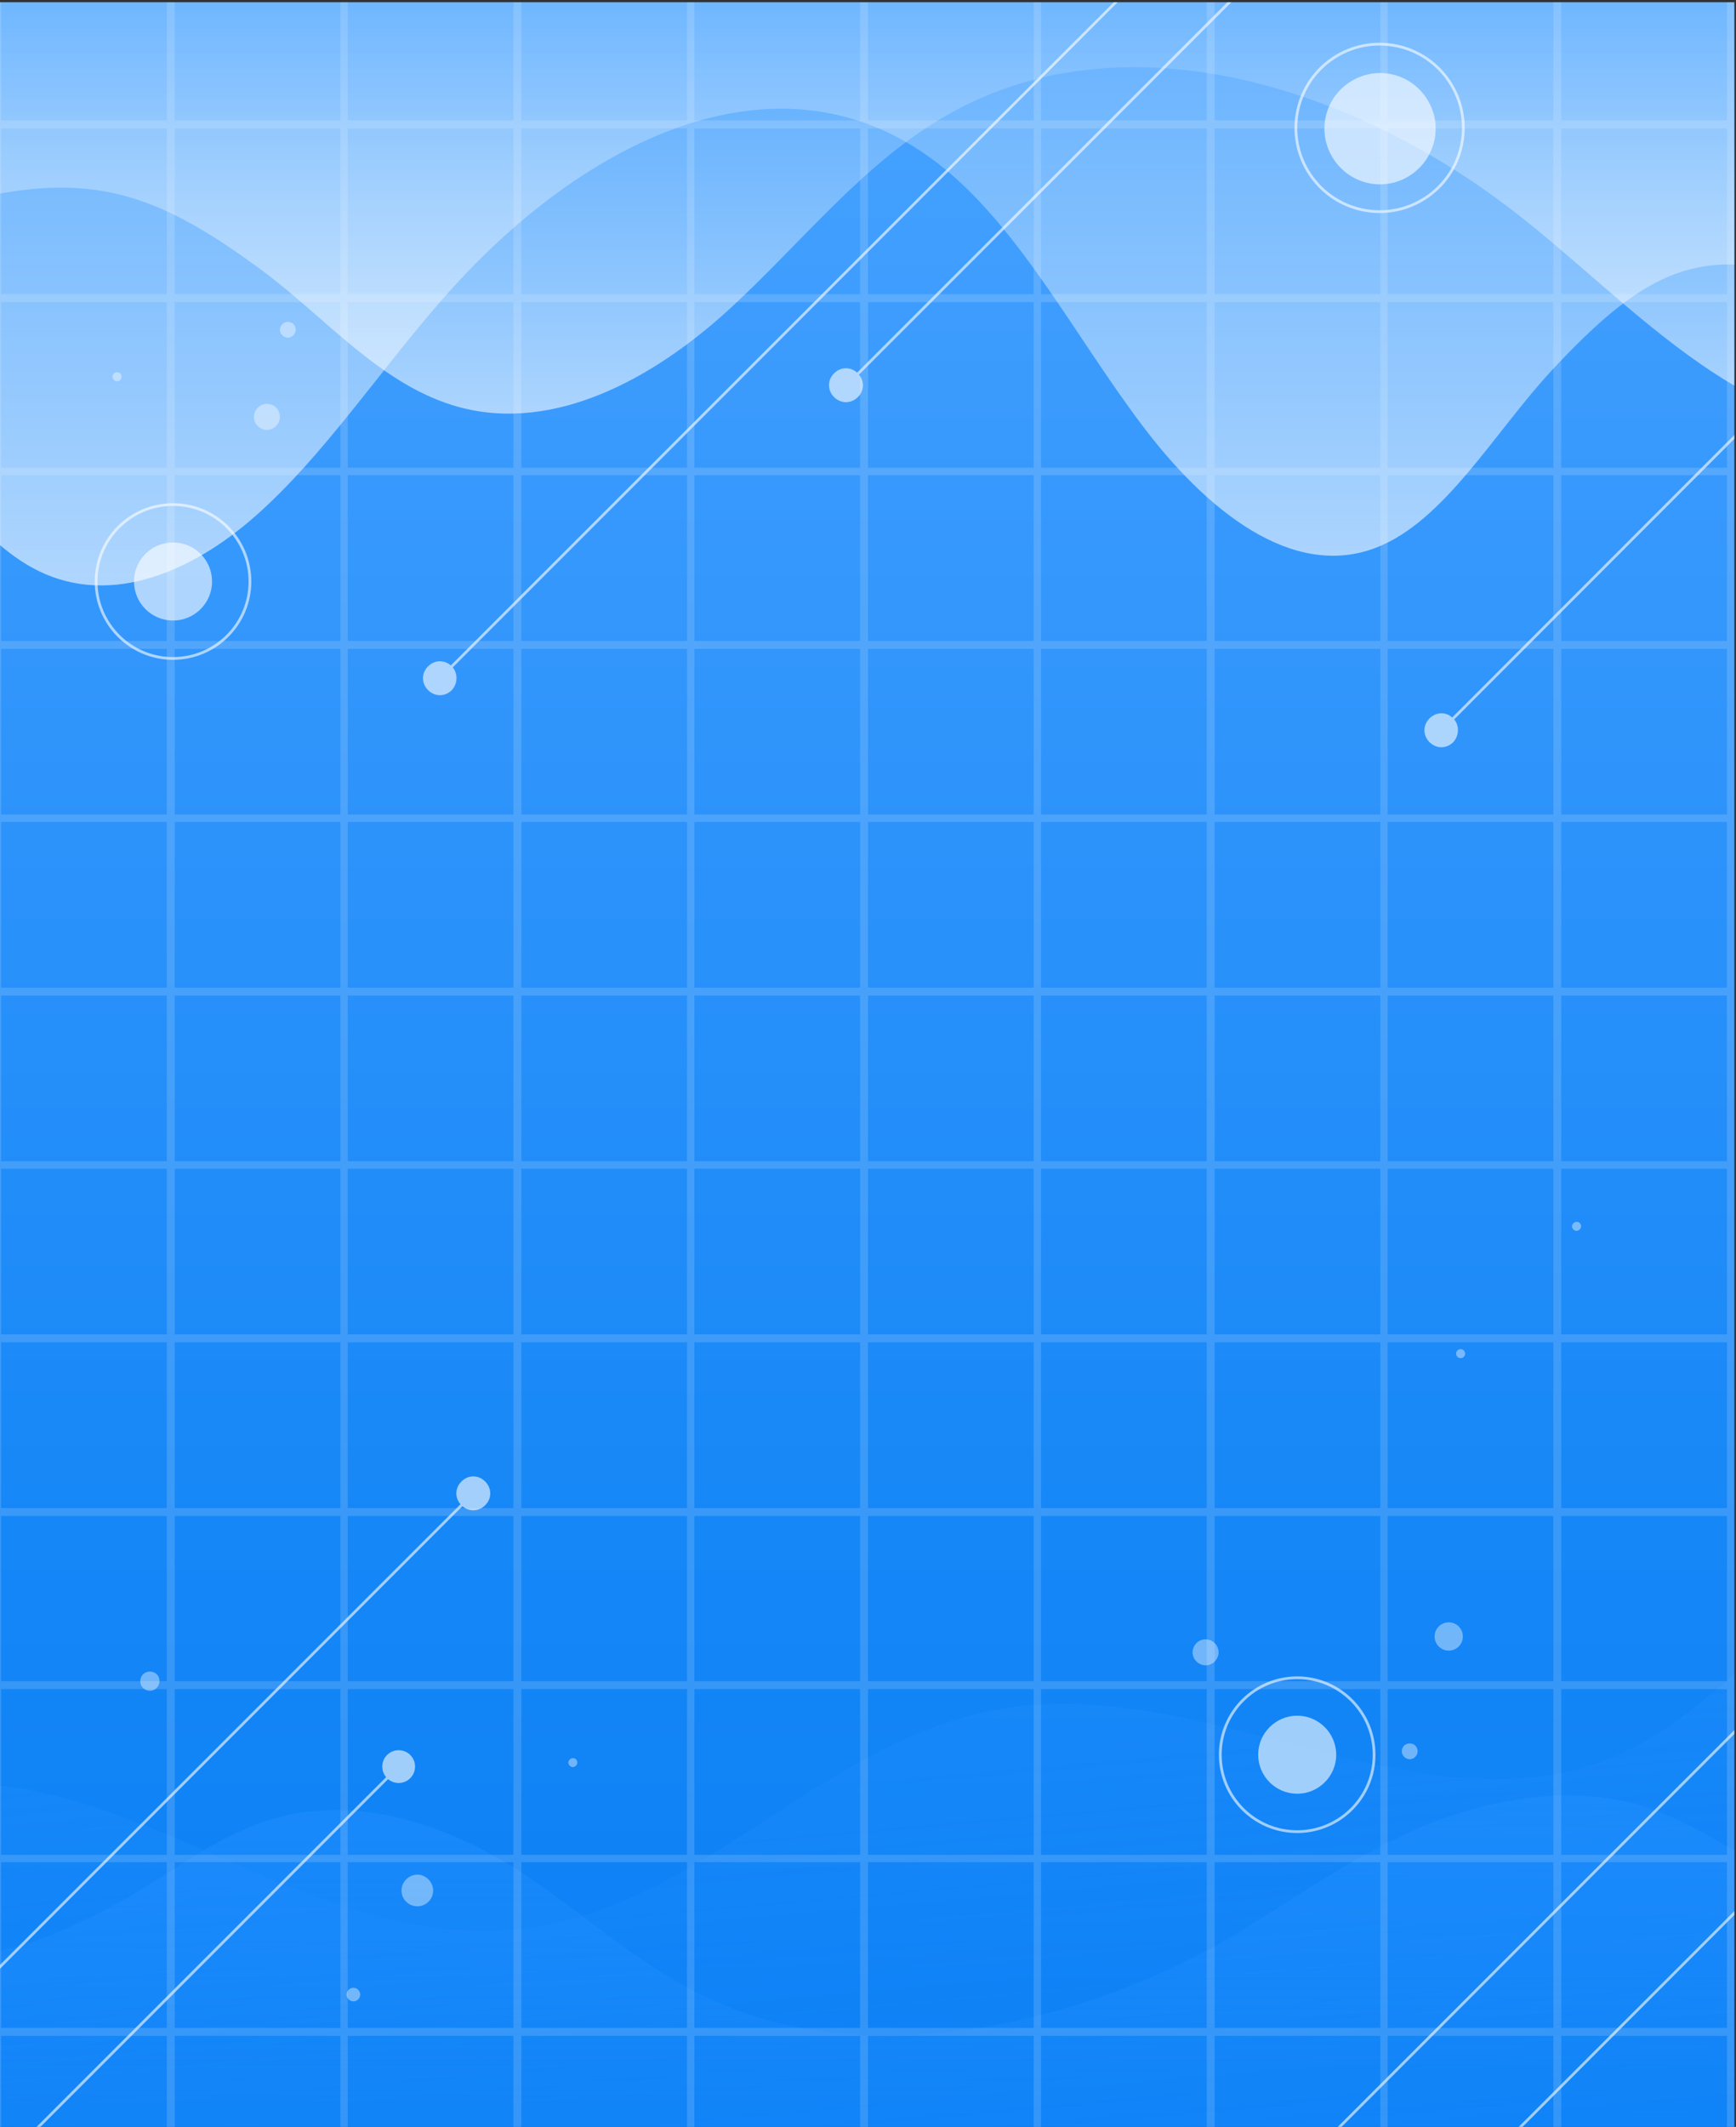 <?xml version="1.0" encoding="utf-8"?>
<!-- Generator: Adobe Illustrator 22.1.0, SVG Export Plug-In . SVG Version: 6.00 Build 0)  -->
<svg version="1.1" id="Layer_1" xmlns="http://www.w3.org/2000/svg" xmlns:xlink="http://www.w3.org/1999/xlink" x="0px" y="0px"
	 viewBox="0 0 307 376" style="enable-background:new 0 0 307 376;" xml:space="preserve">
<rect x="0" y="0" width="307" height="376" fill="#333333" stroke="none"/>
<style type="text/css">
	.st0{clip-path:url(#SVGID_3_);fill:none;}
	.st1{opacity:0.3;clip-path:url(#SVGID_3_);fill:url(#SVGID_4_);}
	.st2{opacity:0.45;clip-path:url(#SVGID_3_);fill:url(#SVGID_5_);}
	.st3{opacity:0.6;clip-path:url(#SVGID_3_);fill:url(#SVGID_6_);}
	.st4{opacity:0.6;clip-path:url(#SVGID_3_);fill:url(#SVGID_7_);}
	.st5{opacity:0.4;clip-path:url(#SVGID_3_);}
	.st6{fill:#FFFFFF;}
	.st7{opacity:0.15;clip-path:url(#SVGID_3_);fill:#FFFFFF;}
	.st8{opacity:0.6;clip-path:url(#SVGID_3_);}
	.st9{fill:none;stroke:#FFFFFF;stroke-width:0.49;stroke-miterlimit:10;}
	.st10{clip-path:url(#SVGID_3_);}
	.st11{opacity:0.6;fill:#FFFFFF;}
	.st12{opacity:0.6;fill:none;stroke:#FFFFFF;stroke-width:0.49;stroke-miterlimit:10;}
	.st13{opacity:0.6;clip-path:url(#SVGID_3_);fill:#FFFFFF;}
	.st14{opacity:0.6;clip-path:url(#SVGID_3_);fill:none;stroke:#FFFFFF;stroke-width:0.49;stroke-miterlimit:10;}
</style>
<g>
	<defs>
		<rect id="SVGID_1_" x="-0.2" y="0.4" width="306.9" height="375.7"/>
	</defs>
	<linearGradient id="SVGID_2_" gradientUnits="userSpaceOnUse" x1="153.278" y1="376.099" x2="153.278" y2="0.426">
		<stop  offset="0" style="stop-color:#097FF5"/>
		<stop  offset="0.28" style="stop-color:#1687F7"/>
		<stop  offset="0.798" style="stop-color:#399AFD"/>
		<stop  offset="1" style="stop-color:#48A3FF"/>
	</linearGradient>
	<use xlink:href="#SVGID_1_"  style="overflow:visible;fill:url(#SVGID_2_);"/>
	<clipPath id="SVGID_3_">
		<use xlink:href="#SVGID_1_"  style="overflow:visible;"/>
	</clipPath>
	<rect x="-0.2" y="0.4" class="st0" width="306.9" height="375.7"/>
	<linearGradient id="SVGID_4_" gradientUnits="userSpaceOnUse" x1="140.549" y1="291.293" x2="152.243" y2="424.952">
		<stop  offset="0" style="stop-color:#2390FF"/>
		<stop  offset="0.915" style="stop-color:#2390FF;stop-opacity:0"/>
	</linearGradient>
	<path class="st1" d="M-54,334.7c14.2-13.7,37.4-22.5,59.1-18.3c14.9,2.9,28.3,9.7,41.9,15.4c13.7,5.8,28.7,10.7,43.9,9.3
		c33.4-3.1,54.4-34.3,87.4-39.2c35.2-5.2,71.8,21.3,104.6,9.6c23.7-8.5,35.4-34.4,60.9-38v134.7H-54V334.7z"/>
	<linearGradient id="SVGID_5_" gradientUnits="userSpaceOnUse" x1="147.519" y1="430.319" x2="147.519" y2="317.275">
		<stop  offset="8.544150e-02" style="stop-color:#2390FF;stop-opacity:0"/>
		<stop  offset="1" style="stop-color:#2390FF"/>
	</linearGradient>
	<path class="st2" d="M-23,344.8c18.3,3,28.5-0.1,43.7-8.3c10.2-5.5,18.9-13.4,31-15.8c14.9-2.9,30.3,3.4,41.7,11.1
		c11.5,7.7,21.2,17.1,34.7,22.7c28,11.5,63.8,2.9,89.1-11.8c10.9-6.4,20.8-13.8,32.7-19.1s26.7-8.2,39.6-4.6
		c10.6,3,18.5,9.9,28.6,13.8v97.7H-23V344.8z"/>
	
		<linearGradient id="SVGID_6_" gradientUnits="userSpaceOnUse" x1="10009.644" y1="-3869.445" x2="10009.644" y2="-4014.751" gradientTransform="matrix(-1 0 0 -1 10157.161 -3911.238)">
		<stop  offset="4.013720e-02" style="stop-color:#FFFFFF;stop-opacity:0"/>
		<stop  offset="0.967" style="stop-color:#FFFFFF;stop-opacity:0.98"/>
		<stop  offset="0.987" style="stop-color:#FFFFFF"/>
	</linearGradient>
	<path class="st3" d="M318.1,49c-18.3-6-28.5,0.2-43.7,16.5c-10.2,11-18.9,26.6-31,31.3c-14.9,5.8-30.3-6.7-41.7-22
		c-11.5-15.3-21.2-34-34.7-45c-28-22.9-63.8-5.7-89.1,23.5C66.9,65.9,57.1,80.7,45.2,91.2c-11.9,10.5-26.7,16.3-39.6,9.1
		C-5.1,94.4-12.9,80.6-23,73V-41.8h341.1V49z"/>
	
		<linearGradient id="SVGID_7_" gradientUnits="userSpaceOnUse" x1="189.926" y1="-3902.736" x2="189.926" y2="-3988.444" gradientTransform="matrix(1 0 0 -1 0 -3911.238)">
		<stop  offset="0" style="stop-color:#FFFFFF;stop-opacity:0"/>
		<stop  offset="0.966" style="stop-color:#FFFFFF;stop-opacity:0.98"/>
		<stop  offset="0.987" style="stop-color:#FFFFFF"/>
	</linearGradient>
	<path class="st4" d="M-3.4,34.9c20.8-4.6,32.3,0.1,49.6,12.8C57.7,56.2,67.5,68.3,81.3,72c16.9,4.5,34.3-5.2,47.3-17
		c13-11.8,24-26.3,39.3-34.9c31.7-17.8,72.4-4.4,101,18.2c12.4,9.8,23.6,21.3,37,29.4c13.5,8.1,30.2,12.7,44.9,7.1
		c12.1-4.6,20.9-15.3,32.4-21.2v-62H-3.4V34.9z"/>
	<g class="st5">
		<path class="st6" d="M49.5,73.7c0,1.2-1,2.3-2.3,2.3c-1.2,0-2.3-1-2.3-2.3c0-1.2,1-2.3,2.3-2.3C48.5,71.4,49.5,72.4,49.5,73.7z"/>
		<path class="st6" d="M215.5,292.1c0,1.2-1,2.3-2.3,2.3c-1.2,0-2.3-1-2.3-2.3c0-1.2,1-2.3,2.3-2.3
			C214.5,289.8,215.5,290.9,215.5,292.1z"/>
		<path class="st6" d="M63.7,352.6c0,0.6-0.5,1.2-1.2,1.2c-0.6,0-1.2-0.5-1.2-1.2c0-0.6,0.5-1.2,1.2-1.2
			C63.2,351.4,63.7,352,63.7,352.6z"/>
		<circle class="st6" cx="256.2" cy="289.3" r="2.5"/>
		<path class="st6" d="M76.6,334.2c0,1.6-1.3,2.8-2.8,2.8c-1.6,0-2.8-1.3-2.8-2.8s1.3-2.8,2.8-2.8C75.3,331.4,76.6,332.7,76.6,334.2
			z"/>
		<path class="st6" d="M52.3,58.3c0,0.7-0.6,1.4-1.4,1.4c-0.7,0-1.4-0.6-1.4-1.4c0-0.7,0.6-1.4,1.4-1.4
			C51.7,56.9,52.3,57.5,52.3,58.3z"/>
		<path class="st6" d="M250.7,309.6c0,0.7-0.6,1.4-1.4,1.4c-0.7,0-1.4-0.6-1.4-1.4s0.6-1.4,1.4-1.4
			C250.1,308.2,250.7,308.8,250.7,309.6z"/>
		<circle class="st6" cx="20.7" cy="66.6" r="0.8"/>
		<path class="st6" d="M279.6,216.8c0,0.4-0.4,0.8-0.8,0.8c-0.4,0-0.8-0.4-0.8-0.8c0-0.4,0.4-0.8,0.8-0.8
			C279.3,216,279.6,216.3,279.6,216.8z"/>
		<path class="st6" d="M102.1,311.6c0,0.4-0.4,0.8-0.8,0.8c-0.4,0-0.8-0.4-0.8-0.8c0-0.4,0.4-0.8,0.8-0.8
			C101.8,310.8,102.1,311.2,102.1,311.6z"/>
		<path class="st6" d="M28.2,297.2c0,0.9-0.7,1.7-1.7,1.7c-0.9,0-1.7-0.7-1.7-1.7c0-0.9,0.7-1.7,1.7-1.7
			C27.5,295.5,28.2,296.2,28.2,297.2z"/>
		<circle class="st6" cx="258.3" cy="239.3" r="0.8"/>
	</g>
	<path class="st7" d="M305.4,416.5h1.4V-35.3h-1.4v26h-29.3v-26h-1.4v26h-29.3v-26h-1.4v26h-29.3v-26h-1.4v26h-29.3v-26h-1.4v26
		h-29.3v-26h-1.4v26h-29.3v-26h-1.4v26H92.2v-26h-1.4v26H61.5v-26h-1.4v26H30.9v-26h-1.4v26H0.2v-26h-1.4v451.8h1.4v-26h29.3v26h1.4
		v-26h29.3v26h1.4v-26h29.3v26h1.4v-26h29.3v26h1.4v-26h29.3v26h1.4v-26h29.3v26h1.4v-26h29.3v26h1.4v-26h29.3v26h1.4v-26h29.3v26
		h1.4v-26h29.3V416.5z M29.5,389.2H0.2v-29.3h29.3V389.2z M60.1,389.2H30.9v-29.3h29.3V389.2z M90.8,389.2H61.5v-29.3h29.3V389.2z
		 M121.5,389.2H92.2v-29.3h29.3V389.2z M152.1,389.2h-29.3v-29.3h29.3V389.2z M182.8,389.2h-29.3v-29.3h29.3V389.2z M213.4,389.2
		h-29.3v-29.3h29.3V389.2z M244.1,389.2h-29.3v-29.3h29.3V389.2z M274.7,389.2h-29.3v-29.3h29.3V389.2z M305.4,389.2h-29.3v-29.3
		h29.3V389.2z M29.5,358.5H0.2v-29.3h29.3V358.5z M60.1,358.5H30.9v-29.3h29.3V358.5z M90.8,358.5H61.5v-29.3h29.3V358.5z
		 M121.5,358.5H92.2v-29.3h29.3V358.5z M152.1,358.5h-29.3v-29.3h29.3V358.5z M182.8,358.5h-29.3v-29.3h29.3V358.5z M213.4,358.5
		h-29.3v-29.3h29.3V358.5z M244.1,358.5h-29.3v-29.3h29.3V358.5z M274.7,358.5h-29.3v-29.3h29.3V358.5z M305.4,358.5h-29.3v-29.3
		h29.3V358.5z M29.5,327.9H0.2v-29.3h29.3V327.9z M60.1,327.9H30.9v-29.3h29.3V327.9z M90.8,327.9H61.5v-29.3h29.3V327.9z
		 M121.5,327.9H92.2v-29.3h29.3V327.9z M152.1,327.9h-29.3v-29.3h29.3V327.9z M182.8,327.9h-29.3v-29.3h29.3V327.9z M213.4,327.9
		h-29.3v-29.3h29.3V327.9z M244.1,327.9h-29.3v-29.3h29.3V327.9z M274.7,327.9h-29.3v-29.3h29.3V327.9z M305.4,327.9h-29.3v-29.3
		h29.3V327.9z M29.5,297.2H0.2V268h29.3V297.2z M60.1,297.2H30.9V268h29.3V297.2z M90.8,297.2H61.5V268h29.3V297.2z M121.5,297.2
		H92.2V268h29.3V297.2z M152.1,297.2h-29.3V268h29.3V297.2z M182.8,297.2h-29.3V268h29.3V297.2z M213.4,297.2h-29.3V268h29.3V297.2z
		 M244.1,297.2h-29.3V268h29.3V297.2z M274.7,297.2h-29.3V268h29.3V297.2z M305.4,297.2h-29.3V268h29.3V297.2z M29.5,266.6H0.2
		v-29.3h29.3V266.6z M60.1,266.6H30.9v-29.3h29.3V266.6z M90.8,266.6H61.5v-29.3h29.3V266.6z M121.5,266.6H92.2v-29.3h29.3V266.6z
		 M152.1,266.6h-29.3v-29.3h29.3V266.6z M182.8,266.6h-29.3v-29.3h29.3V266.6z M213.4,266.6h-29.3v-29.3h29.3V266.6z M244.1,266.6
		h-29.3v-29.3h29.3V266.6z M274.7,266.6h-29.3v-29.3h29.3V266.6z M305.4,266.6h-29.3v-29.3h29.3V266.6z M29.5,235.9H0.2v-29.3h29.3
		V235.9z M60.1,235.9H30.9v-29.3h29.3V235.9z M90.8,235.9H61.5v-29.3h29.3V235.9z M121.5,235.9H92.2v-29.3h29.3V235.9z M152.1,235.9
		h-29.3v-29.3h29.3V235.9z M182.8,235.9h-29.3v-29.3h29.3V235.9z M213.4,235.9h-29.3v-29.3h29.3V235.9z M244.1,235.9h-29.3v-29.3
		h29.3V235.9z M274.7,235.9h-29.3v-29.3h29.3V235.9z M305.4,235.9h-29.3v-29.3h29.3V235.9z M29.5,205.3H0.2V176h29.3V205.3z
		 M60.1,205.3H30.9V176h29.3V205.3z M90.8,205.3H61.5V176h29.3V205.3z M121.5,205.3H92.2V176h29.3V205.3z M152.1,205.3h-29.3V176
		h29.3V205.3z M182.8,205.3h-29.3V176h29.3V205.3z M213.4,205.3h-29.3V176h29.3V205.3z M244.1,205.3h-29.3V176h29.3V205.3z
		 M274.7,205.3h-29.3V176h29.3V205.3z M305.4,205.3h-29.3V176h29.3V205.3z M29.5,174.6H0.2v-29.3h29.3V174.6z M60.1,174.6H30.9
		v-29.3h29.3V174.6z M90.8,174.6H61.5v-29.3h29.3V174.6z M121.5,174.6H92.2v-29.3h29.3V174.6z M152.1,174.6h-29.3v-29.3h29.3V174.6z
		 M182.8,174.6h-29.3v-29.3h29.3V174.6z M213.4,174.6h-29.3v-29.3h29.3V174.6z M244.1,174.6h-29.3v-29.3h29.3V174.6z M274.7,174.6
		h-29.3v-29.3h29.3V174.6z M305.4,174.6h-29.3v-29.3h29.3V174.6z M29.5,144H0.2v-29.3h29.3V144z M60.1,144H30.9v-29.3h29.3V144z
		 M90.8,144H61.5v-29.3h29.3V144z M121.5,144H92.2v-29.3h29.3V144z M152.1,144h-29.3v-29.3h29.3V144z M182.8,144h-29.3v-29.3h29.3
		V144z M213.4,144h-29.3v-29.3h29.3V144z M244.1,144h-29.3v-29.3h29.3V144z M274.7,144h-29.3v-29.3h29.3V144z M305.4,144h-29.3
		v-29.3h29.3V144z M29.5,113.3H0.2V84h29.3V113.3z M60.1,113.3H30.9V84h29.3V113.3z M90.8,113.3H61.5V84h29.3V113.3z M121.5,113.3
		H92.2V84h29.3V113.3z M152.1,113.3h-29.3V84h29.3V113.3z M182.8,113.3h-29.3V84h29.3V113.3z M213.4,113.3h-29.3V84h29.3V113.3z
		 M244.1,113.3h-29.3V84h29.3V113.3z M274.7,113.3h-29.3V84h29.3V113.3z M305.4,113.3h-29.3V84h29.3V113.3z M29.5,82.7H0.2V53.4
		h29.3V82.7z M60.1,82.7H30.9V53.4h29.3V82.7z M90.8,82.7H61.5V53.4h29.3V82.7z M121.5,82.7H92.2V53.4h29.3V82.7z M152.1,82.7h-29.3
		V53.4h29.3V82.7z M182.8,82.7h-29.3V53.4h29.3V82.7z M213.4,82.7h-29.3V53.4h29.3V82.7z M244.1,82.7h-29.3V53.4h29.3V82.7z
		 M274.7,82.7h-29.3V53.4h29.3V82.7z M305.4,82.7h-29.3V53.4h29.3V82.7z M29.5,52H0.2V22.7h29.3V52z M60.1,52H30.9V22.7h29.3V52z
		 M90.8,52H61.5V22.7h29.3V52z M121.5,52H92.2V22.7h29.3V52z M152.1,52h-29.3V22.7h29.3V52z M182.8,52h-29.3V22.7h29.3V52z
		 M213.4,52h-29.3V22.7h29.3V52z M244.1,52h-29.3V22.7h29.3V52z M274.7,52h-29.3V22.7h29.3V52z M305.4,52h-29.3V22.7h29.3V52z
		 M29.5,21.3H0.2V-7.9h29.3V21.3z M60.1,21.3H30.9V-7.9h29.3V21.3z M90.8,21.3H61.5V-7.9h29.3V21.3z M121.5,21.3H92.2V-7.9h29.3
		V21.3z M152.1,21.3h-29.3V-7.9h29.3V21.3z M182.8,21.3h-29.3V-7.9h29.3V21.3z M213.4,21.3h-29.3V-7.9h29.3V21.3z M244.1,21.3h-29.3
		V-7.9h29.3V21.3z M274.7,21.3h-29.3V-7.9h29.3V21.3z M305.4,21.3h-29.3V-7.9h29.3V21.3z"/>
	<g class="st8">
		<g>
			<line class="st9" x1="-44.1" y1="391.8" x2="83.8" y2="263.9"/>
			<g>
				<path class="st6" d="M-41.9,393.8c-1.2,1.2-3,1.2-4.2,0c-1.2-1.2-1.2-3,0-4.2c1.2-1.2,3-1.2,4.2,0S-40.8,392.7-41.9,393.8z"/>
			</g>
			<g>
				<path class="st6" d="M85.8,266.1c1.2-1.2,1.2-3,0-4.2c-1.2-1.2-3-1.2-4.2,0c-1.2,1.2-1.2,3,0,4.2S84.6,267.3,85.8,266.1z"/>
			</g>
		</g>
	</g>
	<g class="st8">
		<g>
			<line class="st9" x1="254.8" y1="129.2" x2="358.7" y2="25.2"/>
			<g>
				<path class="st6" d="M257,131.2c-1.2,1.2-3,1.2-4.2,0c-1.2-1.2-1.2-3,0-4.2c1.2-1.2,3-1.2,4.2,0
					C258.1,128.1,258.1,130,257,131.2z"/>
			</g>
			<g>
				<path class="st6" d="M360.7,27.4c1.2-1.2,1.2-3,0-4.2c-1.2-1.2-3-1.2-4.2,0c-1.2,1.2-1.2,3,0,4.2
					C357.7,28.6,359.5,28.6,360.7,27.4z"/>
			</g>
		</g>
	</g>
	<g class="st8">
		<g>
			<line class="st9" x1="223.9" y1="389" x2="327.8" y2="285.1"/>
			<g>
				<path class="st6" d="M226,391c-1.2,1.2-3,1.2-4.2,0c-1.2-1.2-1.2-3,0-4.2c1.2-1.2,3-1.2,4.2,0S227.2,389.9,226,391z"/>
			</g>
			<g>
				
					<ellipse transform="matrix(0.976 -0.218 0.218 0.976 -54.389 78.468)" class="st6" cx="327.7" cy="285.2" rx="2.9" ry="2.9"/>
			</g>
		</g>
	</g>
	<g class="st8">
		<g>
			<line class="st9" x1="241.5" y1="403.4" x2="345.4" y2="299.5"/>
			<g>
				<path class="st6" d="M243.6,405.4c-1.2,1.2-3,1.2-4.2,0c-1.2-1.2-1.2-3,0-4.2c1.2-1.2,3-1.2,4.2,0S244.8,404.2,243.6,405.4z"/>
			</g>
			<g>
				<path class="st6" d="M347.4,301.7c1.2-1.2,1.2-3,0-4.2s-3-1.2-4.2,0c-1.2,1.2-1.2,3,0,4.2C344.3,302.8,346.2,302.8,347.4,301.7z
					"/>
			</g>
		</g>
	</g>
	<g class="st8">
		<g>
			<line class="st9" x1="77.7" y1="120" x2="237.5" y2="-39.8"/>
			<g>
				<path class="st6" d="M79.9,122c-1.2,1.2-3,1.2-4.2,0c-1.2-1.2-1.2-3,0-4.2c1.2-1.2,3-1.2,4.2,0C81,118.9,81,120.8,79.9,122z"/>
			</g>
			<g>
				<path class="st6" d="M239.5-37.6c1.2-1.2,1.2-3,0-4.2c-1.2-1.2-3-1.2-4.2,0c-1.2,1.2-1.2,3,0,4.2
					C236.5-36.5,238.3-36.5,239.5-37.6z"/>
			</g>
		</g>
	</g>
	<g class="st8">
		<g>
			<line class="st9" x1="149.5" y1="68.3" x2="309.3" y2="-91.5"/>
			<g>
				<path class="st6" d="M151.7,70.2c-1.2,1.2-3,1.2-4.2,0c-1.2-1.2-1.2-3,0-4.2c1.2-1.2,3-1.2,4.2,0
					C152.9,67.2,152.9,69.1,151.7,70.2z"/>
			</g>
			<g>
				
					<ellipse transform="matrix(0.851 -0.526 0.526 0.851 94.245 148.913)" class="st6" cx="309.2" cy="-91.4" rx="2.9" ry="2.9"/>
			</g>
		</g>
	</g>
	<g class="st8">
		<g>
			<line class="st9" x1="-22.1" y1="404.9" x2="70.6" y2="312.2"/>
			<g>
				<path class="st6" d="M-19.9,406.9c-1.2,1.2-3,1.2-4.2,0s-1.2-3,0-4.2c1.2-1.2,3-1.2,4.2,0C-18.8,403.8-18.8,405.7-19.9,406.9z"
					/>
			</g>
			<g>
				<circle class="st6" cx="70.5" cy="312.3" r="2.9"/>
			</g>
		</g>
	</g>
	<g class="st10">
		<path class="st11" d="M236.3,310.2c0,3.8-3.1,6.9-6.9,6.9c-3.8,0-6.9-3.1-6.9-6.9c0-3.8,3.1-6.9,6.9-6.9
			C233.2,303.3,236.3,306.4,236.3,310.2z"/>
		<circle class="st12" cx="229.4" cy="310.2" r="13.6"/>
	</g>
	<g class="st10">
		<circle class="st11" cx="30.6" cy="102.8" r="6.9"/>
		<circle class="st12" cx="30.6" cy="102.8" r="13.6"/>
	</g>
	<path class="st13" d="M248.7,31.4c-4.8,2.6-10.7,0.8-13.3-4s-0.8-10.7,4-13.3c4.8-2.6,10.7-0.8,13.3,4
		C255.3,22.8,253.5,28.8,248.7,31.4z"/>
	
		<ellipse transform="matrix(0.156 -0.988 0.988 0.156 183.468 260.238)" class="st14" cx="244.1" cy="22.7" rx="14.8" ry="14.8"/>
</g>
</svg>
